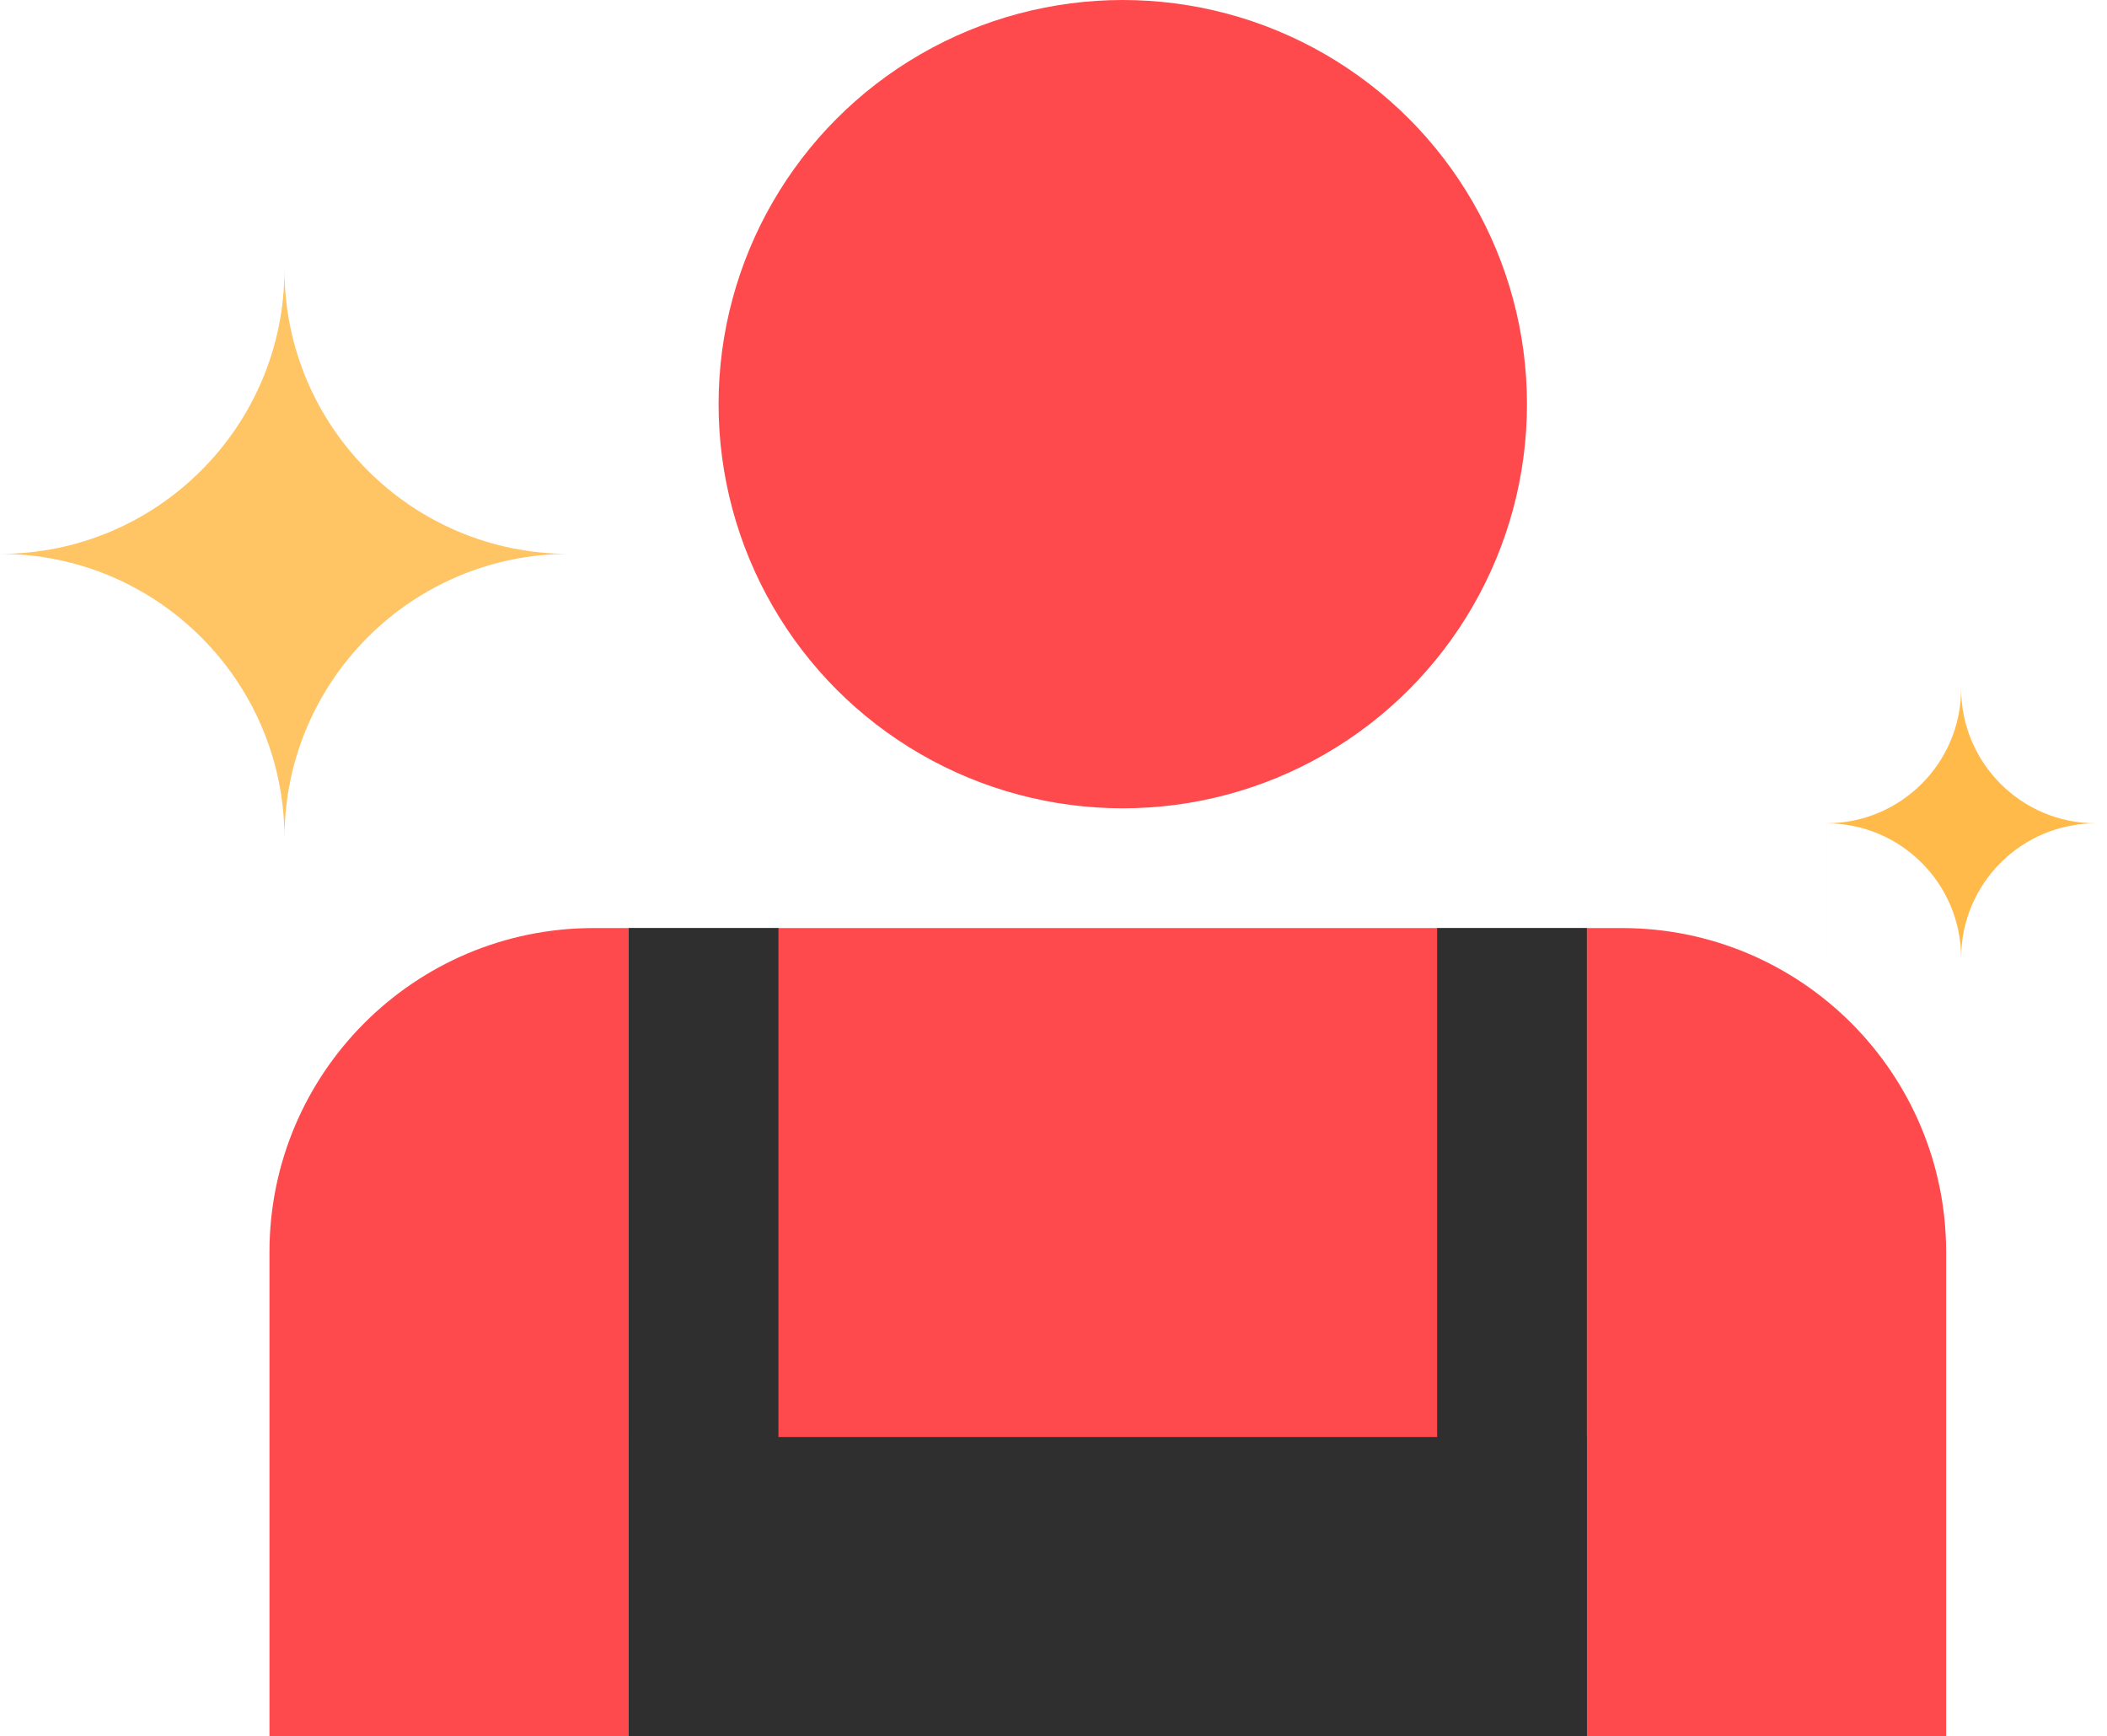 <svg width="91" height="75" viewBox="0 0 91 75" fill="none" xmlns="http://www.w3.org/2000/svg">
<path d="M11.638 54.086C11.638 46.354 17.906 40.086 25.638 40.086H70.052C77.784 40.086 84.052 46.354 84.052 54.086V75H11.638V54.086Z" fill="#FF4A4D"/>
<path fill-rule="evenodd" clip-rule="evenodd" d="M90.52 29.741H78.879V41.382H78.88V35.562C82.086 35.562 84.687 38.155 84.7 41.359C84.712 38.155 87.313 35.562 90.52 35.562V35.562C87.305 35.562 84.7 32.956 84.7 29.741H90.52V29.741ZM84.7 29.741C84.7 32.956 82.094 35.561 78.879 35.561V29.741H84.7L84.7 29.741Z" fill="#FFBA4A"/>
<path fill-rule="evenodd" clip-rule="evenodd" d="M12.286 11.638C12.286 18.423 17.787 23.924 24.573 23.924V11.638H24.573V36.211H24.573V23.924C17.787 23.924 12.286 29.425 12.286 36.211H12.286C12.286 29.426 6.785 23.925 0 23.924V23.924C6.785 23.924 12.286 18.423 12.286 11.638H12.286Z" fill="#FFC464"/>
<circle cx="48.492" cy="17.457" r="17.457" fill="#FF4A4D"/>
<rect x="27.155" y="62.069" width="41.379" height="12.931" fill="#2F2F2F"/>
<rect x="62.069" y="40.086" width="6.466" height="34.914" fill="#2F2F2F"/>
<rect x="27.155" y="40.086" width="6.466" height="34.914" fill="#2F2F2F"/>
</svg>
